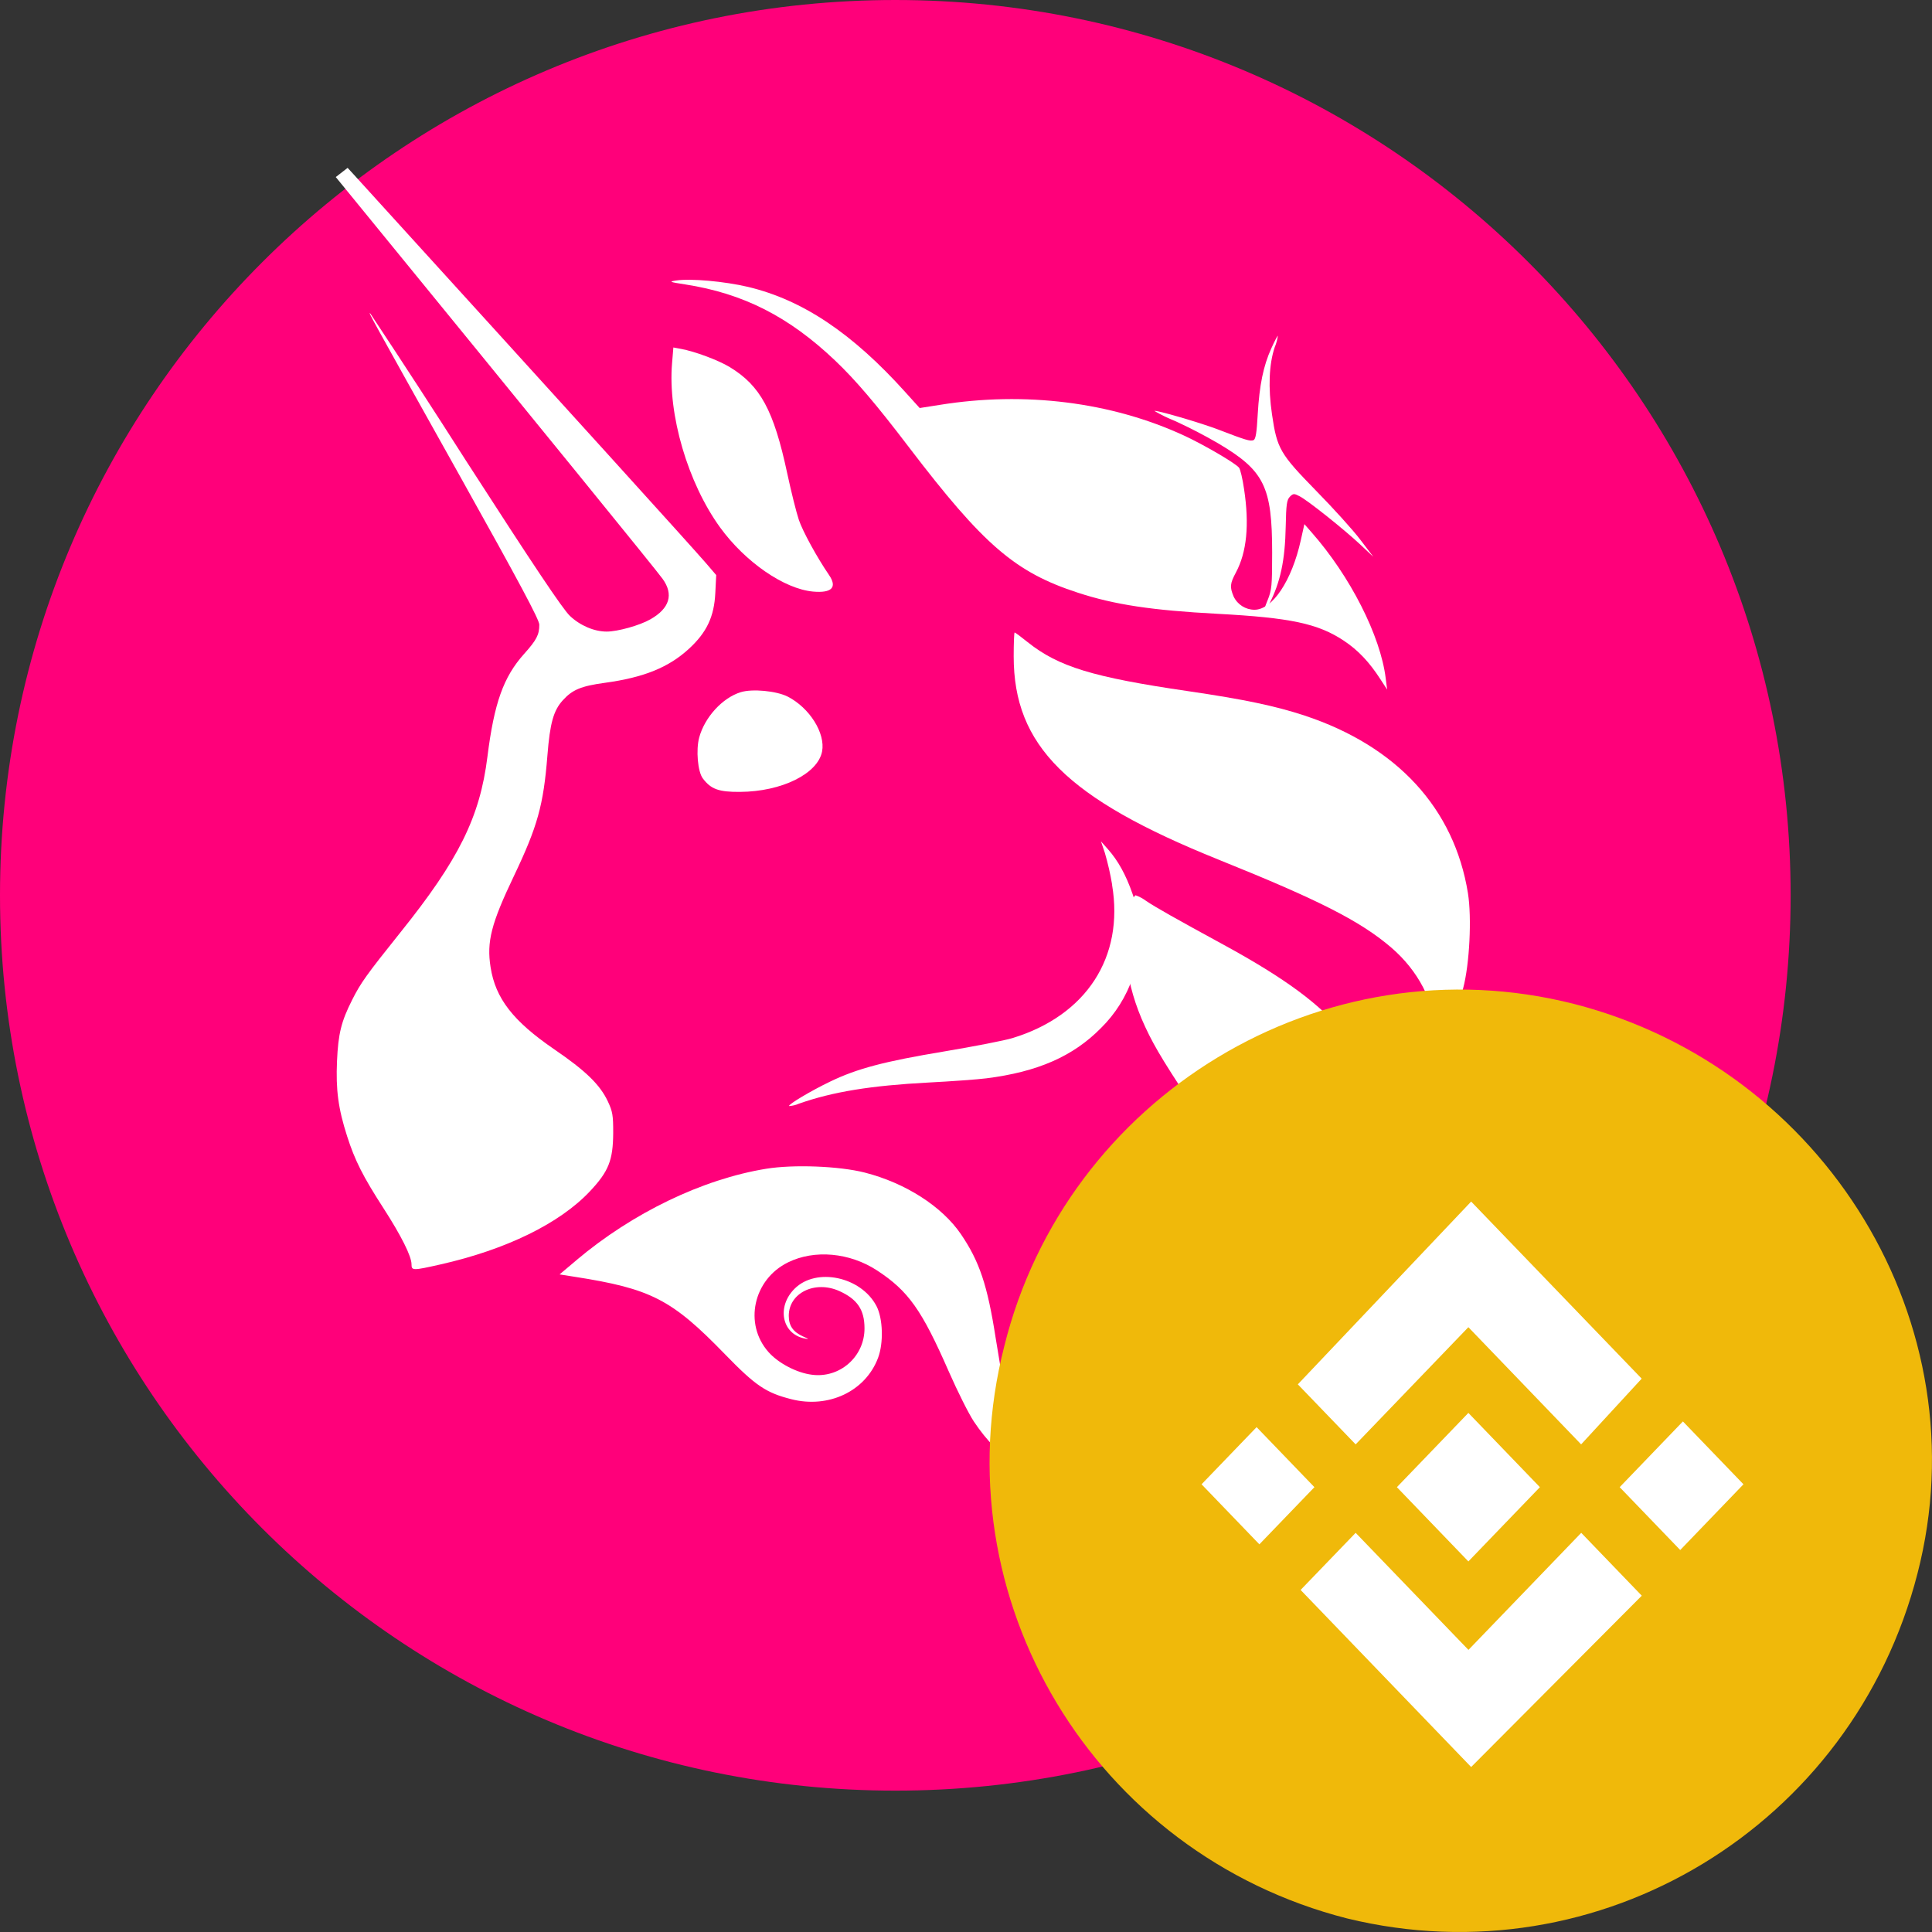 <?xml version="1.0" encoding="UTF-8"?>
<svg width="41px" height="41px" viewBox="0 0 41 41" version="1.1" xmlns="http://www.w3.org/2000/svg" xmlns:xlink="http://www.w3.org/1999/xlink">
    <rect x="0" y="0" width="41" height="41" fill="#333333" stroke="none"/>
    <title>UNI-BNB</title>
    <g id="页面-1" stroke="none" stroke-width="1" fill="none" fill-rule="evenodd">
        <g id="UNI-BNB" fill-rule="nonzero">
            <g id="UNI">
                <path d="M19,38 C29.494,38 38,29.494 38,19 C38,8.506 29.494,0 19,0 C8.506,0 0,8.506 0,19 C0,29.494 8.506,38 19,38 Z" id="路径" fill="#FF007A"></path>
                <path d="M14.542,6.036 C14.204,5.984 14.189,5.977 14.349,5.953 C14.654,5.905 15.376,5.971 15.873,6.088 C17.034,6.365 18.089,7.072 19.217,8.327 L19.517,8.659 L19.944,8.592 C21.749,8.301 23.586,8.532 25.122,9.241 C25.544,9.436 26.21,9.824 26.294,9.925 C26.321,9.956 26.37,10.163 26.401,10.38 C26.516,11.136 26.459,11.716 26.228,12.149 C26.102,12.384 26.095,12.458 26.18,12.66 C26.261,12.83 26.433,12.939 26.621,12.94 C27.004,12.94 27.415,12.323 27.605,11.464 L27.681,11.123 L27.83,11.293 C28.652,12.224 29.297,13.494 29.407,14.396 L29.437,14.634 L29.298,14.42 C29.061,14.052 28.823,13.799 28.517,13.596 C27.966,13.231 27.383,13.109 25.839,13.026 C24.445,12.952 23.654,12.833 22.874,12.578 C21.542,12.145 20.872,11.566 19.29,9.492 C18.588,8.57 18.153,8.061 17.722,7.651 C16.74,6.718 15.775,6.228 14.542,6.036 L14.542,6.036 Z" id="路径" fill="#FFFFFF"></path>
                <path d="M26.691,8.79 C26.727,8.172 26.81,7.765 26.979,7.393 C27.045,7.246 27.109,7.125 27.118,7.125 C27.107,7.208 27.085,7.29 27.052,7.367 C26.93,7.728 26.91,8.222 26.994,8.796 C27.101,9.525 27.163,9.629 27.932,10.417 C28.295,10.786 28.716,11.252 28.867,11.452 L29.144,11.816 L28.867,11.556 C28.529,11.239 27.751,10.617 27.577,10.53 C27.462,10.47 27.444,10.471 27.373,10.541 C27.308,10.608 27.294,10.705 27.285,11.17 C27.271,11.892 27.172,12.357 26.934,12.82 C26.805,13.07 26.785,13.017 26.902,12.734 C26.988,12.522 26.997,12.43 26.997,11.73 C26.997,10.324 26.83,9.987 25.849,9.407 C25.555,9.236 25.252,9.079 24.942,8.937 C24.789,8.876 24.641,8.804 24.498,8.721 C24.525,8.694 25.48,8.972 25.864,9.12 C26.436,9.34 26.53,9.368 26.6,9.341 C26.648,9.323 26.669,9.188 26.691,8.79 L26.691,8.79 Z M15.283,11.195 C14.596,10.248 14.17,8.796 14.262,7.71 L14.29,7.374 L14.447,7.403 C14.742,7.456 15.249,7.645 15.486,7.79 C16.137,8.185 16.42,8.707 16.706,10.044 C16.79,10.436 16.901,10.879 16.952,11.03 C17.032,11.271 17.341,11.835 17.593,12.202 C17.773,12.465 17.652,12.59 17.253,12.554 C16.643,12.498 15.816,11.928 15.283,11.195 L15.283,11.195 Z M25.858,18.242 C22.643,16.948 21.512,15.825 21.512,13.929 C21.512,13.65 21.521,13.422 21.532,13.422 C21.544,13.422 21.668,13.514 21.808,13.627 C22.462,14.149 23.191,14.372 25.211,14.667 C26.399,14.841 27.069,14.982 27.687,15.186 C29.648,15.836 30.862,17.157 31.152,18.955 C31.235,19.477 31.187,20.457 31.05,20.974 C30.943,21.382 30.614,22.117 30.527,22.146 C30.503,22.153 30.48,22.061 30.472,21.934 C30.439,21.26 30.098,20.602 29.525,20.109 C28.873,19.55 27.998,19.103 25.857,18.242 L25.858,18.242 L25.858,18.242 Z M23.602,18.779 C23.564,18.55 23.512,18.323 23.447,18.1 L23.364,17.855 L23.516,18.026 C23.726,18.264 23.894,18.565 24.034,18.969 C24.142,19.277 24.154,19.368 24.153,19.868 C24.153,20.36 24.141,20.462 24.04,20.74 C23.901,21.147 23.67,21.516 23.363,21.818 C22.774,22.416 22.021,22.747 20.93,22.884 C20.74,22.908 20.189,22.948 19.703,22.973 C18.48,23.038 17.676,23.168 16.953,23.422 C16.888,23.451 16.817,23.468 16.746,23.472 C16.718,23.442 17.209,23.149 17.617,22.953 C18.19,22.677 18.76,22.526 20.039,22.313 C20.671,22.207 21.324,22.08 21.489,22.029 C23.054,21.55 23.858,20.312 23.6,18.779 L23.602,18.779 L23.602,18.779 Z" id="形状" fill="#FFFFFF"></path>
                <path d="M24.303,21.792 C23.876,20.874 23.779,19.987 24.012,19.16 C24.037,19.072 24.078,19 24.102,19 C24.182,19.029 24.258,19.07 24.326,19.121 C24.523,19.254 24.917,19.477 25.968,20.05 C27.28,20.766 28.029,21.32 28.538,21.952 C28.983,22.507 29.259,23.138 29.392,23.908 C29.467,24.344 29.423,25.392 29.311,25.832 C28.958,27.216 28.138,28.304 26.969,28.938 C26.859,29.002 26.744,29.059 26.627,29.108 C26.611,29.108 26.672,28.95 26.766,28.755 C27.158,27.934 27.204,27.133 26.906,26.243 C26.725,25.698 26.353,25.031 25.604,23.908 C24.732,22.602 24.518,22.253 24.303,21.792 L24.303,21.792 Z M12.23,26.745 C13.424,25.738 14.907,25.023 16.259,24.803 C16.841,24.708 17.812,24.746 18.352,24.884 C19.216,25.105 19.99,25.601 20.393,26.192 C20.785,26.769 20.955,27.272 21.129,28.391 C21.2,28.832 21.275,29.275 21.298,29.376 C21.428,29.956 21.686,30.42 22.004,30.653 C22.509,31.022 23.38,31.045 24.235,30.712 C24.324,30.671 24.418,30.642 24.515,30.624 C24.546,30.655 24.116,30.944 23.812,31.096 C23.453,31.288 23.052,31.386 22.644,31.378 C21.861,31.378 21.21,30.981 20.667,30.167 C20.56,30.007 20.32,29.528 20.133,29.102 C19.561,27.796 19.278,27.397 18.613,26.961 C18.032,26.581 17.285,26.513 16.724,26.789 C15.985,27.151 15.78,28.095 16.308,28.692 C16.518,28.93 16.91,29.135 17.231,29.174 C17.514,29.212 17.799,29.124 18.012,28.935 C18.226,28.746 18.348,28.474 18.346,28.189 C18.346,27.795 18.194,27.571 17.814,27.399 C17.295,27.165 16.737,27.438 16.739,27.926 C16.74,28.134 16.83,28.265 17.039,28.36 C17.174,28.419 17.176,28.425 17.067,28.403 C16.591,28.303 16.479,27.729 16.863,27.348 C17.322,26.89 18.273,27.092 18.6,27.716 C18.738,27.979 18.753,28.502 18.633,28.818 C18.366,29.525 17.584,29.895 16.792,29.693 C16.253,29.556 16.034,29.407 15.384,28.738 C14.255,27.574 13.817,27.348 12.187,27.094 L11.875,27.045 L12.231,26.745 L12.23,26.745 Z" id="形状" fill="#FFFFFF"></path>
                <path d="M7.125,3.757 L7.239,3.896 C11.642,9.287 13.918,12.085 14.062,12.285 C14.3,12.615 14.211,12.911 13.802,13.143 C13.575,13.273 13.108,13.403 12.875,13.403 C12.61,13.403 12.312,13.276 12.095,13.071 C11.941,12.925 11.323,12.001 9.894,9.784 C9.226,8.736 8.548,7.694 7.861,6.657 C7.803,6.603 7.804,6.604 9.783,10.144 C11.025,12.367 11.445,13.152 11.445,13.257 C11.445,13.471 11.386,13.583 11.122,13.877 C10.683,14.368 10.487,14.919 10.344,16.059 C10.185,17.337 9.739,18.24 8.499,19.785 C7.775,20.69 7.656,20.856 7.472,21.221 C7.241,21.679 7.178,21.937 7.152,22.516 C7.125,23.129 7.178,23.526 7.366,24.111 C7.53,24.624 7.701,24.964 8.138,25.64 C8.516,26.226 8.733,26.661 8.733,26.83 C8.733,26.966 8.759,26.966 9.344,26.834 C10.745,26.518 11.881,25.961 12.521,25.279 C12.916,24.858 13.009,24.625 13.013,24.047 C13.014,23.669 13.001,23.59 12.899,23.372 C12.732,23.018 12.43,22.724 11.762,22.268 C10.887,21.669 10.514,21.187 10.411,20.526 C10.325,19.983 10.424,19.6 10.908,18.586 C11.408,17.536 11.533,17.089 11.617,16.031 C11.671,15.347 11.746,15.078 11.943,14.862 C12.147,14.636 12.332,14.559 12.839,14.49 C13.666,14.377 14.192,14.163 14.624,13.765 C14.999,13.419 15.156,13.085 15.18,12.584 L15.199,12.204 L14.989,11.959 C14.687,11.608 12.192,8.855 7.503,3.699 L7.377,3.562 L7.125,3.758 L7.125,3.757 Z M9.16,23.211 C9.332,22.907 9.242,22.522 8.954,22.325 C8.683,22.145 8.261,22.23 8.261,22.465 C8.261,22.536 8.301,22.589 8.39,22.635 C8.54,22.712 8.551,22.8 8.434,22.977 C8.314,23.157 8.323,23.317 8.461,23.425 C8.682,23.598 8.995,23.502 9.162,23.211 L9.16,23.211 L9.16,23.211 Z M15.72,14.689 C15.332,14.808 14.955,15.22 14.838,15.651 C14.767,15.914 14.807,16.376 14.914,16.518 C15.086,16.748 15.253,16.809 15.705,16.805 C16.588,16.8 17.355,16.421 17.446,15.947 C17.519,15.559 17.181,15.021 16.716,14.783 C16.477,14.662 15.967,14.613 15.72,14.689 L15.72,14.689 Z M16.753,15.497 C16.89,15.303 16.829,15.093 16.599,14.953 C16.157,14.683 15.49,14.905 15.49,15.323 C15.49,15.53 15.838,15.757 16.156,15.757 C16.37,15.757 16.659,15.63 16.753,15.497 Z" id="形状" fill="#FFFFFF"></path>
            </g>
            <g id="BNB" transform="translate(21, 21)">
                <path d="M12.415,0.308 C7.05,-1.061 1.622,2.271 0.312,7.57 C-1.059,12.927 2.22,18.343 7.587,19.712 C12.954,21.021 18.319,17.747 19.692,12.392 C21.061,7.093 17.724,1.677 12.415,0.308 Z" id="路径" fill="#F0B90A"></path>
                <path d="M10.22,4.499 L13.839,8.257 L12.554,9.652 L10.161,7.165 L7.769,9.652 L6.542,8.378 L10.22,4.499 Z M11.679,10.56 L10.161,12.136 L8.644,10.56 L10.161,8.984 L11.679,10.56 Z M4.499,10.499 L5.667,9.286 L6.894,10.56 L5.726,11.773 L4.499,10.499 Z M10.22,16.499 L6.601,12.741 L7.769,11.529 L9.987,13.831 L10.163,14.013 L12.556,11.529 L13.841,12.863 L10.22,16.499 Z M14.657,11.894 L13.372,10.56 L14.714,9.165 L15.999,10.499 L14.657,11.894 Z" id="形状" fill="#FFFFFF"></path>
            </g>
        </g>
    </g>
</svg>